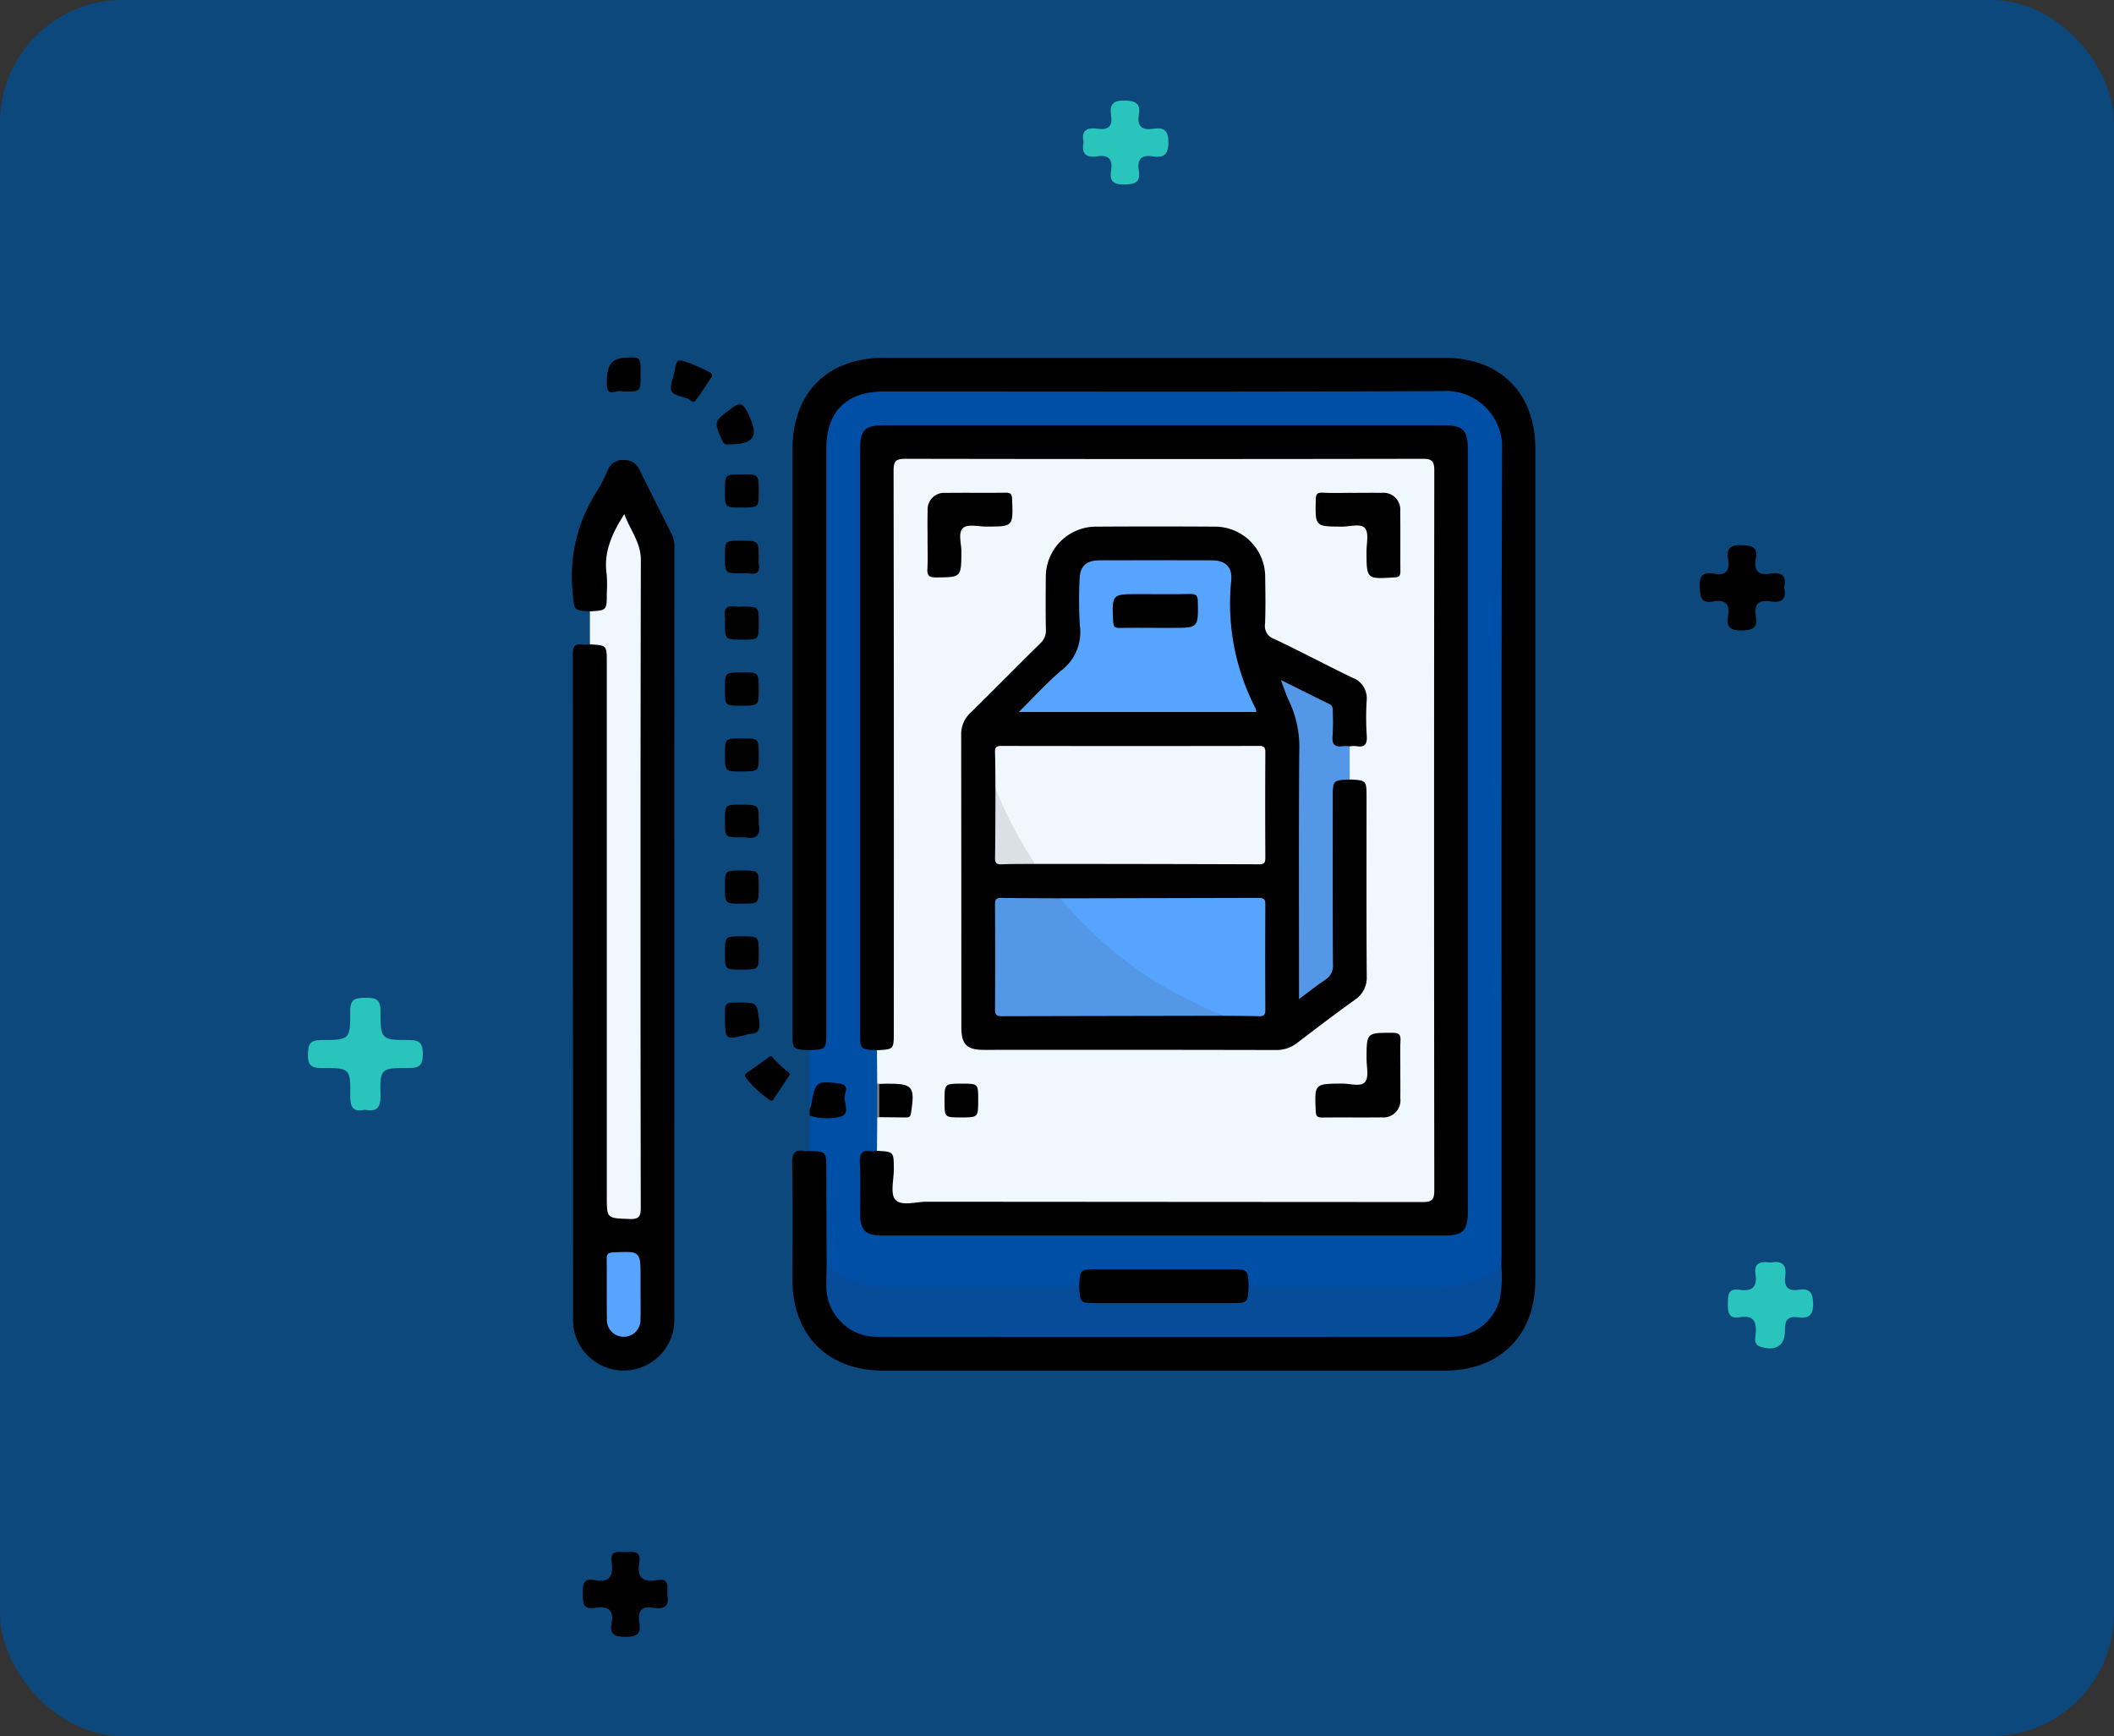 <svg xmlns="http://www.w3.org/2000/svg" xmlns:xlink="http://www.w3.org/1999/xlink" width="207" height="170" viewBox="0 0 207 170">
  <rect x="0" y="0" width="207" height="170" fill="#333333" stroke="none"/>
  <defs>
    <clipPath id="clip-path">
      <rect id="Rectángulo_37651" data-name="Rectángulo 37651" width="94.342" height="99.215" fill="none"/>
    </clipPath>
  </defs>
  <g id="_84" data-name="84" transform="translate(-256 -10917)">
    <g id="Grupo_156377" data-name="Grupo 156377" transform="translate(255.949 10917)">
      <rect id="Rectángulo_36766" data-name="Rectángulo 36766" width="207" height="170" rx="12" transform="translate(0.051 -0.001)" fill="#0c487b"/>
    </g>
    <g id="Grupo_156647" data-name="Grupo 156647" transform="translate(318.278 10926.153)">
      <g id="Grupo_156582" data-name="Grupo 156582" transform="translate(-32.13 0.687)">
        <path id="Trazado_127053" data-name="Trazado 127053" d="M18.874,130.6c-1.152.257-1.419-.286-1.407-1.362.029-2.7-.016-2.744-2.807-2.727-1.038.006-1.361-.316-1.341-1.343.019-.957.194-1.4,1.3-1.4,2.8.01,2.87-.046,2.84-2.839-.013-1.264.607-1.287,1.544-1.3s1.422.147,1.422,1.269c0,2.829.057,2.88,2.821,2.869,1.069,0,1.322.381,1.324,1.374s-.25,1.373-1.32,1.367c-2.817-.016-2.884.037-2.823,2.705.029,1.239-.428,1.6-1.552,1.383" transform="translate(-13.318 -31.769)" fill="#29c4bb"/>
        <path id="Trazado_127054" data-name="Trazado 127054" d="M216.176,151.193c1.031-.2,1.6.144,1.432,1.311-.142.977.2,1.521,1.277,1.354s1.445.224,1.454,1.362c.009,1.193-.479,1.468-1.5,1.331-.971-.131-1.279.291-1.26,1.258.031,1.514-.907,2.1-2.371,1.636-.7-.217-.543-.772-.5-1.211.122-1.2-.151-1.929-1.564-1.69-1.093.186-1.16-.5-1.157-1.338s.035-1.517,1.145-1.346c1.195.184,1.761-.252,1.562-1.515-.189-1.206.584-1.259,1.476-1.153" transform="translate(-72.947 -37.404)" fill="#29c4bb"/>
        <path id="Trazado_127055" data-name="Trazado 127055" d="M215.738,71.78c.266,1.15-.26,1.544-1.338,1.362-1.168-.2-1.644.282-1.438,1.443.2,1.123-.286,1.392-1.374,1.4-1.123.01-1.545-.321-1.35-1.414.209-1.164-.277-1.643-1.432-1.426-1.2.225-1.3-.4-1.348-1.409-.053-1.183.406-1.491,1.436-1.311,1.12.2,1.537-.268,1.347-1.362-.182-1.046.156-1.47,1.321-1.428,1.028.037,1.621.182,1.4,1.36s.291,1.621,1.44,1.428c1.079-.181,1.6.205,1.336,1.355" transform="translate(-71.179 -24.093)" fill="#010000"/>
        <path id="Trazado_127056" data-name="Trazado 127056" d="M60.052,189.178c.252,1.073-.278,1.467-1.351,1.274-1.26-.228-1.558.428-1.377,1.489.2,1.18-.371,1.363-1.407,1.357-.991-.006-1.523-.23-1.315-1.3.273-1.4-.428-1.746-1.636-1.54-1.239.211-1.181-.571-1.186-1.42,0-.822.018-1.52,1.137-1.3,1.506.3,1.891-.425,1.687-1.773-.195-1.29.788-.919,1.445-.958.7-.042,1.47-.131,1.267.988-.25,1.384.235,2.025,1.7,1.744,1.222-.235,1.073.618,1.037,1.436" transform="translate(-24.861 -42.86)" fill="#010000"/>
        <path id="Trazado_127057" data-name="Trazado 127057" d="M121.826,19.9c-.288-1.225.389-1.463,1.391-1.315,1.042.155,1.451-.276,1.293-1.3s.146-1.492,1.326-1.467c1.084.022,1.58.3,1.392,1.416-.193,1.142.334,1.513,1.4,1.352.992-.148,1.489.089,1.494,1.3.006,1.241-.462,1.574-1.543,1.4-1.143-.182-1.53.338-1.353,1.4.2,1.2-.444,1.334-1.45,1.355-1.076.022-1.427-.382-1.269-1.37.173-1.082-.227-1.577-1.357-1.388-1.1.184-1.574-.269-1.327-1.389" transform="translate(-45.862 -15.817)" fill="#29c4bb"/>
      </g>
    </g>
    <g id="Grupo_157663" data-name="Grupo 157663" transform="translate(312 10951.999)">
      <g id="Grupo_157663-2" data-name="Grupo 157663" transform="translate(0 0)" clip-path="url(#clip-path)">
        <path id="Trazado_130684" data-name="Trazado 130684" d="M28.977,74.331q-.019-2.879-.038-5.759c1.293-.367,1.345-1.327,1.343-2.471q-.042-28.152-.03-56.3a5.844,5.844,0,0,1,1.66-4.506,5.292,5.292,0,0,1,3.513-1.539c.309-.016.619-.013.93-.013q27.328,0,54.656-.011a5.822,5.822,0,0,1,4.573,1.743,5.254,5.254,0,0,1,1.459,3.44c.02.413.012.827.012,1.24q0,38.69,0,77.38a6.124,6.124,0,0,1-.153,2.047A6.6,6.6,0,0,1,91.454,92c-5.194.018-10.39,0-15.585.006-.894,0-1.789.008-2.683,0a2.147,2.147,0,0,1-1.294-.253c-.223-1.3-1.1-1.437-2.239-1.42-4.015.059-8.031.022-12.046.023-1.6,0-1.6,0-2.153,1.363A2.062,2.062,0,0,1,54.071,92c-6.114.006-12.229.019-18.342-.006a6.62,6.62,0,0,1-5.277-2.345,3.735,3.735,0,0,1-.178-1.516c-.006-2.394-.044-4.789.016-7.181.028-1.15,0-2.165-1.351-2.526q.017-1.721.035-3.444a5.806,5.806,0,0,1,2.144-.111c.733,0,1.115-.249,1.046-1.023-.015-.17.013-.345,0-.516-.04-.39.149-.927-.35-1.088a2.61,2.61,0,0,0-1.916.049c-.329.154-.267.6-.37.926-.126.4.016.929-.546,1.11" transform="translate(-5.688 -0.733)" fill="#004fa7"/>
        <path id="Trazado_130685" data-name="Trazado 130685" d="M28.527,77.7c1.658.08,1.654.08,1.658,1.721q.013,4.736.035,9.473a3.464,3.464,0,0,1,.288,1.709,4.735,4.735,0,0,0,5.011,4.984c5.646.024,11.291.007,16.937.007q19.106,0,38.211.01A5.1,5.1,0,0,0,94.752,94,4.608,4.608,0,0,0,95.99,90.81a3.722,3.722,0,0,1,.286-1.915c.012-.378.034-.756.034-1.134,0-26.233-.033-52.467.044-78.7A5.483,5.483,0,0,0,90.6,3.3c-18.248.092-36.5.043-54.745.044C32.139,3.347,30.185,5.3,30.185,9q0,28.557,0,57.114c0,1.65,0,1.65-1.658,1.73-1.65-.079-1.65-.079-1.65-1.786q0-28.508,0-57.015c0-5.588,3.41-9,8.988-9h54.85c5.445,0,8.9,3.45,8.9,8.887q0,40.7,0,81.39c0,5.443-3.454,8.9-8.886,8.9q-27.476,0-54.954,0c-5.442,0-8.9-3.452-8.9-8.888,0-3.788.043-7.575-.029-11.361-.019-1.035.234-1.441,1.268-1.245a1.618,1.618,0,0,0,.41-.027" transform="translate(-5.277 -0.008)"/>
        <path id="Trazado_130686" data-name="Trazado 130686" d="M1.763,27.318c-1.652-.087-1.516-.1-1.681-1.784a15.224,15.224,0,0,1,2.384-9.988,18.194,18.194,0,0,0,1.069-2.112A1.571,1.571,0,0,1,5.019,12.5a1.6,1.6,0,0,1,1.587.94c1.052,2.124,2.12,4.239,3.183,6.357a2.814,2.814,0,0,1,.243,1.3q-.006,37.7-.008,75.41a4.96,4.96,0,1,1-9.912-.012Q.1,64,.092,31.516c0-.775.181-1.065.952-.934a3.443,3.443,0,0,0,.719-.027c1.339-.548,1.908-.216,1.974,1.159.022.448.01.9.01,1.343V83.982c0,.31,0,.62,0,.93.008,1.445.694,1.923,2.092,1.492a.69.69,0,0,0,.525-.672A9.83,9.83,0,0,0,6.392,84.7q0-30.989.017-61.977a6.687,6.687,0,0,0-.9-3.338c-.344-.617-.585-.547-.893.023a6.053,6.053,0,0,0-.883,3.239c.055,1.167.042,2.341,0,3.511-.051,1.376-.632,1.707-1.972,1.159" transform="translate(0 -2.456)"/>
        <path id="Trazado_130687" data-name="Trazado 130687" d="M2.194,28.615c1.654-.087,1.654-.087,1.654-1.784a13,13,0,0,0-.014-1.856c-.308-2.144.5-3.952,1.732-5.881.569,1.584,1.621,2.758,1.617,4.513Q7.118,55.3,7.175,86.994c0,.882-.168,1.155-1.1,1.121-2.226-.08-2.227-.024-2.227-2.24V33.636c0-1.7,0-1.7-1.654-1.784V28.615" transform="translate(-0.431 -3.752)" fill="#f1f7fe"/>
        <path id="Trazado_130688" data-name="Trazado 130688" d="M20.38,30.361c1.573,0,1.573,0,1.573,1.609s0,1.622-1.581,1.622c-1.727,0-1.727,0-1.727-1.682a2.938,2.938,0,0,0,0-.512c-.148-.835.151-1.2,1.024-1.045a4.09,4.09,0,0,0,.716.006" transform="translate(-3.656 -5.959)" fill="#020202"/>
        <path id="Trazado_130689" data-name="Trazado 130689" d="M20.25,41.647c-1.6,0-1.6,0-1.6-1.613,0-1.65,0-1.65,1.661-1.65s1.647,0,1.647,1.663c0,1.6,0,1.6-1.712,1.6" transform="translate(-3.666 -7.544)" fill="#010101"/>
        <path id="Trazado_130690" data-name="Trazado 130690" d="M20.28,49.669c-1.625,0-1.625,0-1.625-1.662,0-1.573,0-1.573,1.632-1.573,1.676,0,1.676,0,1.676,1.632,0,1.6,0,1.6-1.683,1.6" transform="translate(-3.666 -9.126)" fill="#020202"/>
        <path id="Trazado_130691" data-name="Trazado 130691" d="M20.253,17.5c-1.6,0-1.6,0-1.6-1.592,0-1.658,0-1.658,1.658-1.658s1.65,0,1.65,1.666c0,1.584,0,1.584-1.71,1.584" transform="translate(-3.666 -2.801)" fill="#010101"/>
        <path id="Trazado_130692" data-name="Trazado 130692" d="M21.962,64.11c0,1.67,0,1.671-1.645,1.671-1.663,0-1.663,0-1.663-1.653,0-1.6,0-1.6,1.593-1.6h.1c1.612,0,1.612,0,1.612,1.577" transform="translate(-3.666 -12.29)" fill="#010101"/>
        <path id="Trazado_130693" data-name="Trazado 130693" d="M20.243,73.811c-1.588,0-1.588,0-1.588-1.612,0-1.647,0-1.647,1.668-1.647,1.639,0,1.639,0,1.639,1.676,0,1.583,0,1.583-1.719,1.583" transform="translate(-3.666 -13.866)" fill="#010101"/>
        <path id="Trazado_130694" data-name="Trazado 130694" d="M28.985,90.961a1.952,1.952,0,0,0,.145-.375c.364-2.323.51-2.422,2.806-2.114.893.12.546.822.477,1.184-.132.707.633,1.8-.484,2.07a5.8,5.8,0,0,1-2.948-.114c0-.216,0-.434,0-.651" transform="translate(-5.696 -17.363)" fill="#000001"/>
        <path id="Trazado_130695" data-name="Trazado 130695" d="M18.69,9.642c-.284,0-.37-.087-.489-.351-.878-1.939-.839-1.867.9-3.193.9-.685,1.182-.36,1.58.442,1.165,2.348.7,3.1-1.989,3.1" transform="translate(-3.466 -1.125)" fill="#010101"/>
        <path id="Trazado_130696" data-name="Trazado 130696" d="M16.1,1.907c-.532.794-1.053,1.647-1.661,2.434-.2.252-.473-.13-.709-.223-.563-.219-1.389-.33-1.6-.742-.222-.44.146-1.176.256-1.784.253-1.41.258-1.425,1.632-.913a17.8,17.8,0,0,1,1.683.767c.168.083.406.144.4.461" transform="translate(-2.371 -0.073)" fill="#010101"/>
        <path id="Trazado_130697" data-name="Trazado 130697" d="M25.493,86.961c-.558.847-1.121,1.7-1.7,2.553-.019.029-.2-.011-.271-.062A10.151,10.151,0,0,1,21.2,87.289c-.233-.292-.034-.415.171-.56.644-.456,1.283-.916,1.927-1.372.133-.094.307-.289.44-.137a11.858,11.858,0,0,0,1.644,1.544c.047.037.065.113.111.2" transform="translate(-4.146 -16.738)" fill="#010101"/>
        <path id="Trazado_130698" data-name="Trazado 130698" d="M18.659,79.951c-.015-1.329-.015-1.329,1.351-1.329,1.835,0,1.763.009,2,1.858.112.869-.133,1.171-.926,1.221a3.148,3.148,0,0,0-.5.117c-1.885.444-1.885.444-1.93-1.559,0-.1,0-.206,0-.309" transform="translate(-3.667 -15.452)" fill="#010101"/>
        <path id="Trazado_130699" data-name="Trazado 130699" d="M5.994,3.339c-.068,0-.15.025-.2,0-.5-.268-1.538.685-1.548-.713C4.228.812,4.668.113,5.964.035c1.593-.1,1.593-.1,1.593,1.482v.308c0,1.515,0,1.515-1.563,1.515" transform="translate(-0.834 0)"/>
        <path id="Trazado_130700" data-name="Trazado 130700" d="M20.307,25.536c-1.652,0-1.652,0-1.652-1.652,0-1.547,0-1.547,1.551-1.547,1.755,0,1.755,0,1.755,1.756a2.888,2.888,0,0,0,0,.514c.142.778-.172,1.065-.939.935a4.3,4.3,0,0,0-.72-.006" transform="translate(-3.666 -4.39)"/>
        <path id="Trazado_130701" data-name="Trazado 130701" d="M20.266,57.709c-1.61,0-1.61,0-1.61-1.591,0-1.608,0-1.608,1.592-1.608,1.714,0,1.714,0,1.714,1.694a1.171,1.171,0,0,0,0,.206c.194,1.049-.206,1.506-1.286,1.3a2.267,2.267,0,0,0-.411,0" transform="translate(-3.667 -10.713)"/>
        <path id="Trazado_130702" data-name="Trazado 130702" d="M37.179,80.045l.024-3.264a1.118,1.118,0,0,1,.273-.2,6.511,6.511,0,0,1,1.826-.108c.58-.01.9-.228.881-.847-.011-.34-.01-.681,0-1.02.018-.617-.3-.84-.88-.849a6.651,6.651,0,0,1-1.829-.106,1.131,1.131,0,0,1-.272-.2l-.024-3.264c1.3-.374,1.331-1.353,1.329-2.487q-.04-26.6-.018-53.2c0-2.5.04-2.542,2.527-2.542q24.328,0,48.656,0c2.333,0,2.394.059,2.394,2.346q0,34.346,0,68.69c0,2.293-.078,2.371-2.381,2.371q-24.432,0-48.863,0c-2.223,0-2.328-.108-2.334-2.323a4.26,4.26,0,0,1,0-.517c.135-1.134-.009-2.116-1.314-2.488" transform="translate(-7.307 -2.351)" fill="#f1f7fe"/>
        <path id="Trazado_130703" data-name="Trazado 130703" d="M36.768,79.319c1.649.079,1.643.079,1.651,1.789,0,1.028-.368,2.413.15,2.991.593.661,2,.2,3.055.2q24.28.018,48.559.031c.94,0,1.159-.235,1.158-1.164q-.042-35.227,0-70.455c0-.937-.229-1.161-1.162-1.159q-25.313.046-50.625,0c-.938,0-1.161.229-1.16,1.162q.046,27.48.022,54.959c0,1.71,0,1.71-1.649,1.789-1.658-.08-1.658-.08-1.658-1.73V10.717c0-2,.439-2.447,2.4-2.447H92.258c1.9,0,2.366.466,2.366,2.377q0,37.288,0,74.576c0,1.922-.462,2.392-2.353,2.392q-27.427,0-54.852,0c-1.829,0-2.307-.484-2.308-2.331,0-1.584.05-3.17-.02-4.75-.04-.91.178-1.365,1.163-1.189a2.275,2.275,0,0,0,.514-.026" transform="translate(-6.896 -1.625)"/>
        <path id="Trazado_130704" data-name="Trazado 130704" d="M97.093,110.63a11.149,11.149,0,0,1-.159,3.383,4.919,4.919,0,0,1-4.727,3.63q-28.142.016-56.286,0a4.94,4.94,0,0,1-4.916-4.949c-.01-.688.02-1.376.031-2.063a8.32,8.32,0,0,0,5.738,2.087c6.33-.071,12.66-.027,18.99-.027a.718.718,0,0,1,.3.518c.09.656.516.814,1.1.813,1.029,0,2.059,0,3.089,0,3.227,0,6.453-.042,9.679.023,1.148.023,2.088-.059,2.43-1.356,6.33,0,12.661-.043,18.99.027a8.322,8.322,0,0,0,5.739-2.087" transform="translate(-6.093 -21.743)" fill="#064c99"/>
        <path id="Trazado_130705" data-name="Trazado 130705" d="M78.422,112.789c-.085,1.656-.085,1.656-1.739,1.656H63.561c-1.653,0-1.653,0-1.738-1.656.084-1.65.084-1.65,1.739-1.65H76.682c1.654,0,1.654,0,1.739,1.65" transform="translate(-12.151 -21.843)"/>
        <path id="Trazado_130706" data-name="Trazado 130706" d="M37.408,91.786a.448.448,0,0,1-.2.036V88.495a.427.427,0,0,1,.2.036,3.989,3.989,0,0,1,0,3.255" transform="translate(-7.313 -17.392)" fill="#7b7e81"/>
        <path id="Trazado_130707" data-name="Trazado 130707" d="M7.555,112.7c0,.963.022,1.926-.007,2.888a1.647,1.647,0,1,1-3.289,0c-.027-1.959,0-3.919-.019-5.879-.006-.487.137-.625.632-.648,2.684-.125,2.684-.141,2.684,2.508q0,.568,0,1.134" transform="translate(-0.833 -21.425)" fill="#57a4fe"/>
        <path id="Trazado_130708" data-name="Trazado 130708" d="M85.485,45.374c1.649.084,1.649.084,1.649,1.789,0,5.818-.018,11.636.018,17.454a2.588,2.588,0,0,1-1.178,2.343c-1.9,1.362-3.759,2.784-5.619,4.2a3.258,3.258,0,0,1-2.088.707q-14.3-.031-28.609-.014c-1.673,0-2.2-.536-2.2-2.234q0-14.3-.016-28.606a2.822,2.822,0,0,1,.926-2.181c2.286-2.241,4.526-4.528,6.808-6.775a1.675,1.675,0,0,0,.56-1.343c-.034-1.686-.027-3.374-.008-5.06a4.927,4.927,0,0,1,5.027-5.036q5.732-.035,11.464,0a4.928,4.928,0,0,1,4.99,4.969c.023,1.515.047,3.031-.013,4.544a1.33,1.33,0,0,0,.889,1.481c2.574,1.218,5.088,2.558,7.653,3.794a2.142,2.142,0,0,1,1.408,2.254,26.759,26.759,0,0,0,.007,3.406c.063.863-.19,1.2-1.053,1.042a2.753,2.753,0,0,0-.616.027c-1.364.54-1.926.219-1.957-1.167-.067-2.913.415-2.379-2.552-3.872a14.936,14.936,0,0,0-1.5-.707,9.885,9.885,0,0,0,.842,2.381,6.833,6.833,0,0,1,.52,2.712q-.02,11.672,0,23.346a2.444,2.444,0,0,0,.088,1.113,3.237,3.237,0,0,0,2.593-3.388c0-5.3-.013-10.606.01-15.909.006-1.486.56-1.824,1.959-1.27" transform="translate(-9.324 -4.049)"/>
        <path id="Trazado_130709" data-name="Trazado 130709" d="M93.141,49.051c-1.658.084-1.658.084-1.658,1.8,0,5.434-.014,10.868.017,16.3a1.607,1.607,0,0,1-.769,1.529c-.822.547-1.595,1.168-2.554,1.88V69.321c0-7.67-.031-15.339.024-23.008a10.475,10.475,0,0,0-.97-4.879c-.3-.6-.5-1.257-.834-2.124,1.731.861,3.244,1.617,4.763,2.362.359.177.324.483.324.792a22.216,22.216,0,0,1-.017,2.267c-.091.861.192,1.2,1.058,1.054a2.794,2.794,0,0,1,.615.027v3.24" transform="translate(-16.98 -7.726)" fill="#5397e6"/>
        <path id="Trazado_130710" data-name="Trazado 130710" d="M94.214,16.5c.964,0,1.928-.016,2.892,0a1.646,1.646,0,0,1,1.817,1.78c.025,1.962,0,3.924.015,5.886,0,.418-.076.579-.553.61-2.762.177-2.756.194-2.765-2.526,0-.784.25-1.81-.145-2.286-.416-.5-1.481-.15-2.26-.156-2.633-.018-2.618-.006-2.563-2.625.011-.51.1-.732.672-.7.961.05,1.927.014,2.891.014" transform="translate(-17.814 -3.239)"/>
        <path id="Trazado_130711" data-name="Trazado 130711" d="M43.342,21.134c0-.964-.022-1.928.006-2.892A1.62,1.62,0,0,1,45.1,16.505c1.962-.027,3.925.008,5.887-.019.5-.007.615.145.634.634.1,2.684.117,2.68-2.5,2.685-.787,0-1.834-.27-2.292.127-.544.469-.164,1.547-.173,2.358-.027,2.5-.01,2.475-2.5,2.492-.7,0-.869-.2-.831-.86.055-.926.014-1.858.014-2.788" transform="translate(-8.515 -3.24)"/>
        <path id="Trazado_130712" data-name="Trazado 130712" d="M98.922,85.925c0,.93.014,1.859,0,2.788a1.671,1.671,0,0,1-1.828,1.878c-1.928.021-3.855-.006-5.783.014-.453,0-.644-.063-.668-.6-.121-2.717-.141-2.7,2.573-2.723.779-.006,1.843.349,2.259-.158.394-.48.139-1.5.141-2.288.008-2.56,0-2.528,2.562-2.526.689,0,.787.241.759.827-.044.928-.012,1.858-.012,2.788" transform="translate(-17.806 -16.177)"/>
        <path id="Trazado_130713" data-name="Trazado 130713" d="M47.008,91.814c-1.6,0-1.6,0-1.6-1.6,0-1.707,0-1.707,1.7-1.707,1.6,0,1.6,0,1.6,1.6,0,1.707,0,1.707-1.7,1.707" transform="translate(-8.924 -17.395)"/>
        <path id="Trazado_130714" data-name="Trazado 130714" d="M37.457,91.789V88.534c.24-.009.48-.024.721-.025,2.586-.01,2.791.256,2.39,2.892-.06.395-.235.419-.533.415-.859-.014-1.719-.019-2.578-.027" transform="translate(-7.362 -17.395)"/>
        <path id="Trazado_130715" data-name="Trazado 130715" d="M51.606,51.49c-.011-1.17,0-2.34-.043-3.51-.018-.5.137-.633.632-.632q12.6.022,25.208,0c.5,0,.635.137.632.632q-.031,5.165,0,10.33c0,.5-.145.631-.636.629Q66.449,58.9,55.5,58.9a1.349,1.349,0,0,1-.643-.49c-1.313-2.2-2.713-4.356-3.251-6.918" transform="translate(-10.134 -9.306)" fill="#f1f7fe"/>
        <path id="Trazado_130716" data-name="Trazado 130716" d="M77.724,39.575H54.47c1.48-1.462,2.733-2.86,4.155-4.059A4.718,4.718,0,0,0,60.44,31.1a41.6,41.6,0,0,1-.026-4.433c.013-1.338.616-1.936,1.972-1.94q5.468-.014,10.936,0c1.35,0,2.055.615,1.946,1.945a22.324,22.324,0,0,0,2.376,12.544,1.655,1.655,0,0,1,.08.354" transform="translate(-10.705 -4.859)" fill="#57a4fe"/>
        <path id="Trazado_130717" data-name="Trazado 130717" d="M59.556,65.91q9.7-.018,19.4-.044c.485,0,.649.129.646.632q-.029,5.159,0,10.32c0,.495-.144.656-.64.638-1.168-.041-2.337-.033-3.506-.044a22.624,22.624,0,0,1-6.842-3.23,35.8,35.8,0,0,1-8.635-7.387c-.208-.254-.518-.477-.423-.884" transform="translate(-11.701 -12.945)" fill="#57a4fe"/>
        <path id="Trazado_130718" data-name="Trazado 130718" d="M57.988,65.91A38,38,0,0,0,70.907,76.047c.978.487,1.987.91,2.982,1.363q-10.837.017-21.673.043c-.481,0-.654-.125-.652-.631q.03-5.161,0-10.321c0-.5.157-.645.646-.636,1.926.035,3.852.033,5.778.044" transform="translate(-10.134 -12.945)" fill="#5397e6"/>
        <path id="Trazado_130719" data-name="Trazado 130719" d="M51.607,52.5A39.817,39.817,0,0,0,55.5,59.911c-1.1.01-2.2,0-3.3.042-.5.019-.641-.141-.633-.636.035-2.271.032-4.543.043-6.814" transform="translate(-10.134 -10.319)" fill="#dbe0e6"/>
        <path id="Trazado_130720" data-name="Trazado 130720" d="M69.993,32.147c-1.134,0-2.267-.022-3.4.01-.493.014-.62-.145-.643-.636-.122-2.68-.137-2.68,2.5-2.68,1.682,0,3.364.025,5.045-.013.585-.014.739.157.748.742.043,2.578.063,2.577-2.5,2.577h-1.75" transform="translate(-12.954 -5.666)"/>
      </g>
    </g>
  </g>
</svg>
